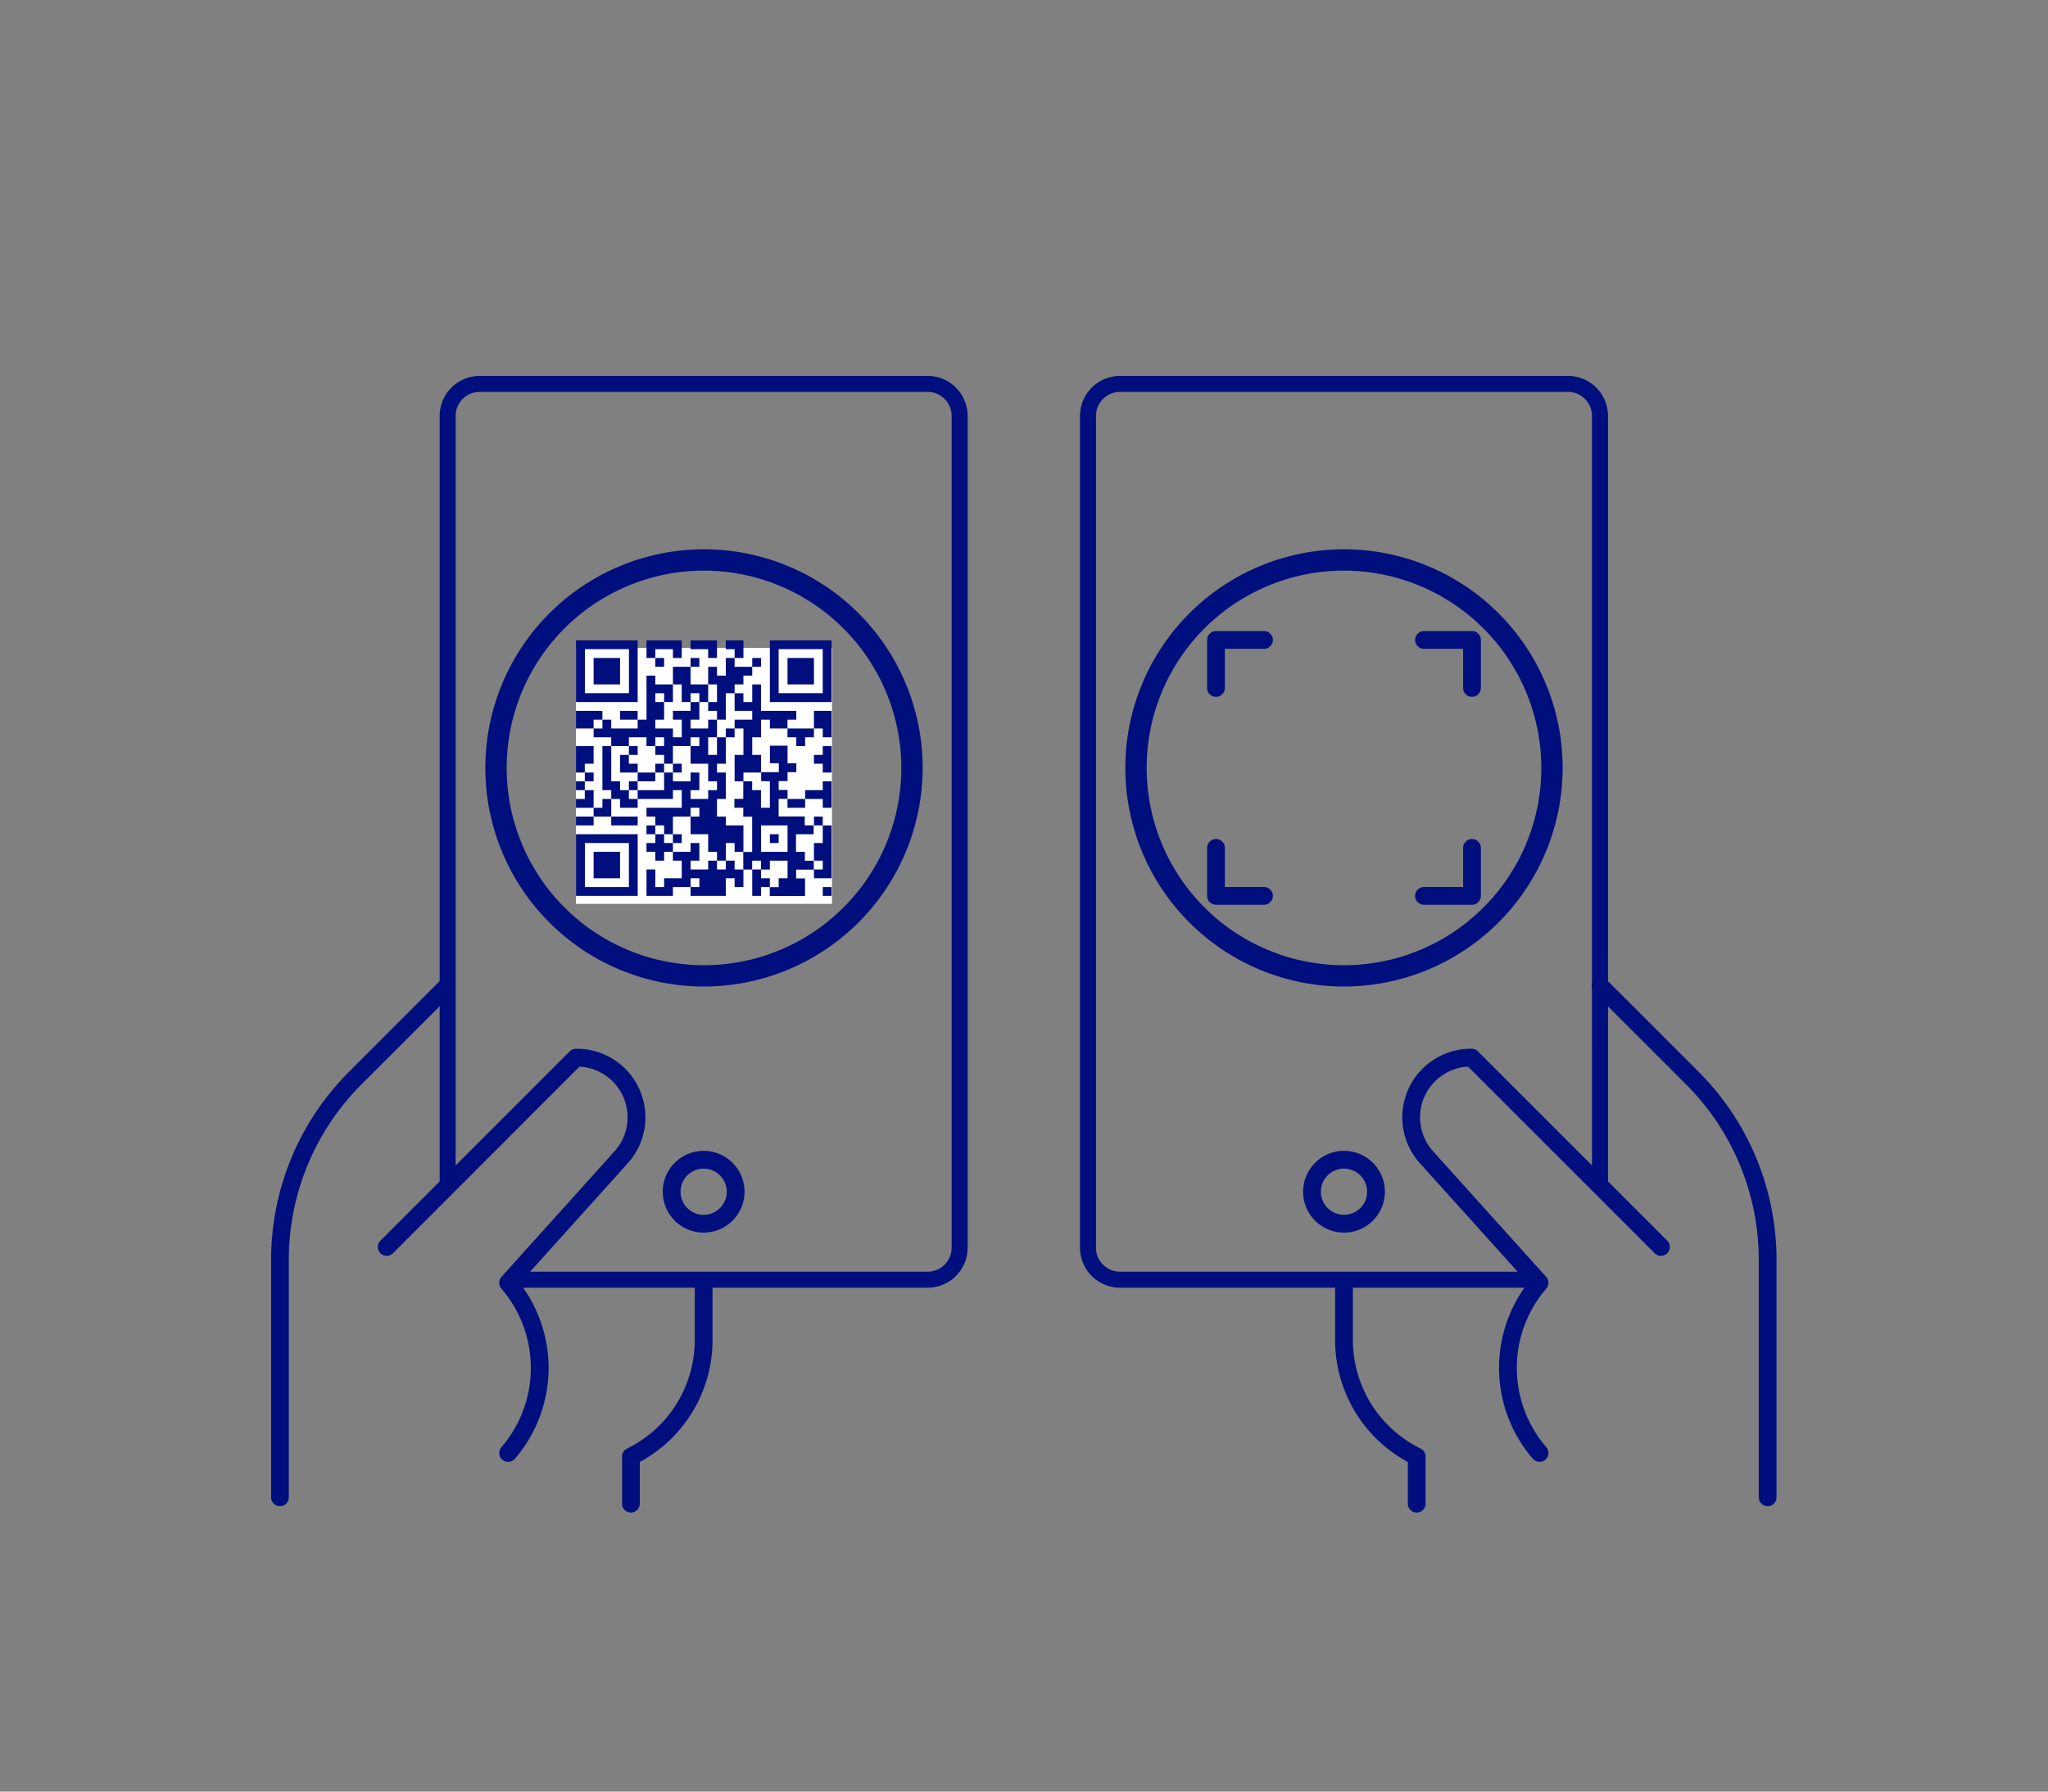 <svg id="OUTLINES" xmlns="http://www.w3.org/2000/svg" viewBox="0 0 1152 1008"><rect x="0" y="0" width="1152" height="1008" fill="#808080" stroke="none"/><defs><style>.cls-1{fill:#000f7d;}.cls-2{fill:#fff;}</style></defs><title>verifiable-proof-1</title><path class="cls-1" d="M866,822.49a5,5,0,0,1-3.79-1.74,78.37,78.37,0,0,1-2.79-98.86l-60.29-66.95a38.6,38.6,0,0,1,28.26-64.89h.48a5,5,0,0,1,3.46,1.46L937.9,698.1a5,5,0,0,1-7.07,7.07L825.77,600.1a28.59,28.59,0,0,0-19.28,48.07l63.22,70.21a5,5,0,0,1,.07,6.61,68.38,68.38,0,0,0,0,89.23,5,5,0,0,1-3.78,8.27Z"/><rect class="cls-2" x="323.99" y="364.55" width="144" height="144"/><path class="cls-1" d="M994.3,847.44a5,5,0,0,1-5-5V709.2a139.56,139.56,0,0,0-41.16-99.36l-51.4-51.4a5,5,0,0,1,7.07-7.08l51.4,51.4A149.54,149.54,0,0,1,999.3,709.2V842.44A5,5,0,0,1,994.3,847.44Z"/><path class="cls-1" d="M796.9,851a5,5,0,0,1-5-5V822.54A77.9,77.9,0,0,1,751,753.69V723.08a5,5,0,0,1,10,0v30.61A68,68,0,0,0,799.11,815a5,5,0,0,1,2.79,4.48V846A5,5,0,0,1,796.9,851Z"/><path class="cls-1" d="M756,693.5a23,23,0,1,1,23-23A23,23,0,0,1,756,693.5Zm0-36a13,13,0,1,0,13,13A13,13,0,0,0,756,657.5Z"/><path class="cls-1" d="M864.44,724.5H630a22.53,22.53,0,0,1-22.5-22.5V234A22.53,22.53,0,0,1,630,211.5H882a22.52,22.52,0,0,1,22.5,22.5V667.26a4.5,4.5,0,0,1-7.68,3.18L826,599.59a29.1,29.1,0,0,0-19.83,48.93l.06.06L867.78,717a4.5,4.5,0,0,1-3.34,7.51ZM630,220.5a13.52,13.52,0,0,0-13.5,13.5V702A13.52,13.52,0,0,0,630,715.5H854.33l-54.8-60.86a38.09,38.09,0,0,1,27.86-64.08h.45a4.48,4.48,0,0,1,3.14,1.32l64.51,64.52V234A13.51,13.51,0,0,0,882,220.5Z"/><path class="cls-1" d="M157.49,847.44a5,5,0,0,1-5-5V709.2a149.58,149.58,0,0,1,44.09-106.44L247,552.31a5,5,0,0,1,7.07,7.07l-50.46,50.46a139.61,139.61,0,0,0-41.16,99.36V842.44A5,5,0,0,1,157.49,847.44Z"/><path class="cls-1" d="M354.9,851h0a5,5,0,0,1-5-5V819.5a5,5,0,0,1,2.79-4.48,68,68,0,0,0,38.11-61.33V724.5a5,5,0,0,1,10,0v29.19a77.91,77.91,0,0,1-40.9,68.85V846A5,5,0,0,1,354.9,851Z"/><path class="cls-1" d="M395.8,693.5a23,23,0,1,1,23-23A23,23,0,0,1,395.8,693.5Zm0-36a13,13,0,1,0,13,13A13,13,0,0,0,395.8,657.5Z"/><path class="cls-1" d="M521.8,724.5H287.36A4.5,4.5,0,0,1,284,717l61.6-68.41a29.09,29.09,0,0,0-19.78-49L255,670.44a4.5,4.5,0,0,1-7.69-3.18V234a22.53,22.53,0,0,1,22.5-22.5h252A22.52,22.52,0,0,1,544.3,234V702A22.52,22.52,0,0,1,521.8,724.5Zm-224.34-9H521.8A13.51,13.51,0,0,0,535.3,702V234a13.51,13.51,0,0,0-13.5-13.5h-252A13.52,13.52,0,0,0,256.3,234V656.4l64.52-64.52a4.46,4.46,0,0,1,3.13-1.32h.46a38.09,38.09,0,0,1,27.83,64.11Z"/><path class="cls-1" d="M396,555.05a123,123,0,1,1,123-123A123.14,123.14,0,0,1,396,555.05Zm0-234a111,111,0,1,0,111,111A111.13,111.13,0,0,0,396,321.05Z"/><path class="cls-1" d="M756,555.05a123,123,0,1,1,123-123A123.14,123.14,0,0,1,756,555.05Zm0-234a111,111,0,1,0,111,111A111.13,111.13,0,0,0,756,321.05Z"/><path class="cls-1" d="M433.05,360.29V395h34.7v-34.7Zm29.74,9.91V390H438V365.24h24.78Z"/><polygon class="cls-1" points="333.91 375.16 333.91 380.12 333.91 385.07 348.78 385.07 348.78 380.12 348.78 375.16 348.78 370.2 333.91 370.2 333.91 375.16"/><polygon class="cls-1" points="457.84 380.12 457.84 375.16 457.84 370.2 442.97 370.2 442.97 375.16 442.97 380.12 442.97 385.07 457.84 385.07 457.84 380.12"/><path class="cls-1" d="M358.69,390V360.29H324V395h34.7ZM329,390V365.24h24.79V390Z"/><path class="cls-1" d="M324,474.3v29.75h34.7v-34.7H324Zm29.75,0v24.79H329V474.3Z"/><polygon class="cls-1" points="348.78 489.18 348.78 484.22 348.78 479.26 333.91 479.26 333.91 484.22 333.91 489.18 333.91 494.13 348.78 494.13 348.78 489.18"/><polygon class="cls-1" points="368.61 365.25 378.52 365.25 378.52 370.2 383.48 370.2 383.48 360.29 363.65 360.29 363.65 370.2 368.61 370.2 368.61 365.25 368.61 365.25"/><polygon class="cls-1" points="398.35 370.2 403.31 370.2 403.31 360.29 388.44 360.29 388.44 365.25 398.35 365.25 398.35 370.2 398.35 370.2"/><polygon class="cls-1" points="418.18 365.25 418.18 360.29 408.26 360.29 408.26 365.25 413.22 365.25 413.22 370.2 418.18 370.2 418.18 365.25 418.18 365.25"/><polygon class="cls-1" points="373.56 375.16 373.56 370.2 368.61 370.2 368.61 375.16 373.56 375.16 373.56 375.16"/><polygon class="cls-1" points="393.39 370.2 388.44 370.2 388.44 375.16 393.39 375.16 393.39 370.2 393.39 370.2"/><polygon class="cls-1" points="428.09 370.2 423.14 370.2 423.14 375.16 428.09 375.16 428.09 370.2 428.09 370.2"/><polygon class="cls-1" points="383.48 390.03 383.48 394.99 388.44 394.99 388.44 390.03 393.39 390.03 393.39 394.99 398.35 394.99 398.35 385.07 388.44 385.07 388.44 375.16 378.52 375.16 378.52 385.07 383.48 385.07 383.48 390.03 383.48 390.03"/><polygon class="cls-1" points="403.31 390.03 403.31 394.99 398.35 394.99 398.35 399.94 403.31 399.94 403.31 404.9 408.26 404.9 408.26 390.03 413.22 390.03 413.22 385.07 418.18 385.07 418.18 380.12 423.14 380.12 423.14 375.16 413.22 375.16 413.22 370.2 408.26 370.2 408.26 380.12 403.31 380.12 403.31 375.16 398.35 375.16 398.35 385.07 403.31 385.07 403.31 390.03 403.31 390.03"/><polygon class="cls-1" points="338.86 404.9 338.86 399.94 323.99 399.94 323.99 409.86 333.91 409.86 333.91 404.9 338.86 404.9 338.86 404.9"/><polygon class="cls-1" points="348.78 399.94 348.78 404.9 358.69 404.9 358.69 399.94 348.78 399.94 348.78 399.94"/><polygon class="cls-1" points="447.92 404.9 447.92 399.94 428.09 399.94 428.09 385.07 423.14 385.07 423.14 394.99 418.18 394.99 418.18 390.03 413.22 390.03 413.22 399.94 423.14 399.94 423.14 404.9 413.22 404.9 413.22 409.86 418.18 409.86 418.18 424.73 413.22 424.73 413.22 439.6 418.18 439.6 418.18 434.65 428.09 434.65 428.09 424.73 423.14 424.73 423.14 414.82 428.09 414.82 428.09 404.9 433.05 404.9 433.05 409.86 442.97 409.86 442.97 404.9 447.92 404.9 447.92 404.9"/><polygon class="cls-1" points="457.84 404.9 457.84 409.86 462.8 409.86 462.8 414.82 467.75 414.82 467.75 399.94 457.84 399.94 457.84 404.9 457.84 404.9"/><polygon class="cls-1" points="408.26 414.82 413.22 414.82 413.22 409.86 408.26 409.86 408.26 414.82 408.26 414.82"/><polygon class="cls-1" points="442.97 414.82 447.92 414.82 447.92 419.77 452.88 419.77 452.88 414.82 457.84 414.82 457.84 409.86 442.97 409.86 442.97 414.82 442.97 414.82"/><polygon class="cls-1" points="358.69 424.73 358.69 419.77 353.74 419.77 353.74 424.73 358.69 424.73 358.69 424.73"/><polygon class="cls-1" points="462.8 424.73 457.84 424.73 457.84 429.69 462.8 429.69 462.8 434.65 467.75 434.65 467.75 419.77 462.8 419.77 462.8 424.73 462.8 424.73"/><polygon class="cls-1" points="333.91 429.69 333.91 419.77 323.99 419.77 323.99 434.65 328.95 434.65 328.95 429.69 333.91 429.69 333.91 429.69"/><polygon class="cls-1" points="353.74 429.69 353.74 424.73 348.78 424.73 348.78 434.65 358.69 434.65 358.69 429.69 353.74 429.69 353.74 429.69"/><polygon class="cls-1" points="368.61 434.65 373.56 434.65 373.56 429.69 368.61 429.69 368.61 434.65 368.61 434.65"/><polygon class="cls-1" points="383.48 434.65 383.48 429.69 378.52 429.69 378.52 434.65 383.48 434.65 383.48 434.65"/><polygon class="cls-1" points="333.91 434.65 328.95 434.65 328.95 439.6 333.91 439.6 333.91 434.65 333.91 434.65"/><polygon class="cls-1" points="368.61 434.65 358.69 434.65 358.69 439.6 368.61 439.6 368.61 434.65 368.61 434.65"/><path class="cls-1" d="M433.05,439.6v14.87h-5v-9.91h-4.95v-5h-5v9.92h-5v5h5v5h5v19.83h-5v9.92h5v-5h4.95v5h5v-5H443v9.91h-5v5h-5v5h19.83v-9.92h-5v-4.95h9.92v-5h-5v-5h-5v-9.91h9.92v-5h-5v-5H438v-9.91h5v-5h-5v-5h5v-5h4.95v-5H443v-9.92h-9.92v9.92h5v5h-9.92v5ZM443,464.39v14.87H428.09V464.39Z"/><polygon class="cls-1" points="323.99 439.6 323.99 444.56 328.95 444.56 328.95 439.6 323.99 439.6 323.99 439.6"/><polygon class="cls-1" points="353.74 439.6 353.74 444.56 358.69 444.56 358.69 439.6 353.74 439.6 353.74 439.6"/><polygon class="cls-1" points="333.91 444.56 328.95 444.56 328.95 449.52 323.99 449.52 323.99 454.48 333.91 454.48 333.91 444.56 333.91 444.56"/><polygon class="cls-1" points="353.74 444.56 348.78 444.56 348.78 439.6 343.82 439.6 343.82 419.77 338.86 419.77 338.86 444.56 343.82 444.56 343.82 449.52 348.78 449.52 348.78 454.48 358.69 454.48 358.69 449.52 353.74 449.52 353.74 444.56 353.74 444.56"/><polygon class="cls-1" points="338.86 454.48 333.91 454.48 333.91 459.43 343.82 459.43 343.82 449.52 338.86 449.52 338.86 454.48 338.86 454.48"/><polygon class="cls-1" points="452.88 454.48 452.88 449.52 442.97 449.52 442.97 454.48 452.88 454.48 452.88 454.48"/><polygon class="cls-1" points="462.8 454.48 467.75 454.48 467.75 439.6 462.8 439.6 462.8 444.56 452.88 444.56 452.88 449.52 462.8 449.52 462.8 454.48 462.8 454.48"/><polygon class="cls-1" points="323.99 464.39 333.91 464.39 333.91 459.43 323.99 459.43 323.99 464.39 323.99 464.39"/><polygon class="cls-1" points="358.69 464.39 358.69 459.43 343.82 459.43 343.82 464.39 358.69 464.39 358.69 464.39"/><polygon class="cls-1" points="462.8 459.43 457.84 459.43 457.84 464.39 462.8 464.39 462.8 459.43 462.8 459.43"/><polygon class="cls-1" points="363.65 464.39 363.65 469.35 368.61 469.35 368.61 464.39 363.65 464.39 363.65 464.39"/><polygon class="cls-1" points="373.56 469.35 378.52 469.35 378.52 459.43 388.44 459.43 388.44 454.48 393.39 454.48 393.39 459.43 388.44 459.43 388.44 469.35 398.35 469.35 398.35 479.26 403.31 479.26 403.31 484.22 408.26 484.22 408.26 474.3 413.22 474.3 413.22 479.26 418.18 479.26 418.18 464.39 408.26 464.39 408.26 459.43 403.31 459.43 403.31 449.52 408.26 449.52 408.26 434.65 403.31 434.65 403.31 429.69 408.26 429.69 408.26 414.82 403.31 414.82 403.31 424.73 398.35 424.73 398.35 414.82 403.31 414.82 403.31 404.9 398.35 404.9 398.35 409.86 388.44 409.86 388.44 404.9 393.39 404.9 393.39 394.99 388.44 394.99 388.44 399.94 378.52 399.94 378.52 404.9 383.48 404.9 383.48 414.82 378.52 414.82 378.52 409.86 368.61 409.86 368.61 404.9 373.56 404.9 373.56 394.99 368.61 394.99 368.61 390.03 373.56 390.03 373.56 394.99 378.52 394.99 378.52 385.07 368.61 385.07 368.61 380.12 363.65 380.12 363.65 404.9 358.69 404.9 358.69 409.86 343.82 409.86 343.82 404.9 338.86 404.9 338.86 409.86 333.91 409.86 333.91 414.82 343.82 414.82 343.82 419.77 353.74 419.77 353.74 414.82 363.65 414.82 363.65 419.77 368.61 419.77 368.61 414.82 373.56 414.82 373.56 419.77 368.61 419.77 368.61 424.73 373.56 424.73 373.56 429.69 378.52 429.69 378.52 419.77 388.44 419.77 388.44 414.82 393.39 414.82 393.39 419.77 388.44 419.77 388.44 429.69 398.35 429.69 398.35 439.6 403.31 439.6 403.31 444.56 398.35 444.56 398.35 449.52 388.44 449.52 388.44 444.56 393.39 444.56 393.39 434.65 388.44 434.65 388.44 439.6 378.52 439.6 378.52 434.65 373.56 434.65 373.56 444.56 358.69 444.56 358.69 449.52 378.52 449.52 378.52 444.56 383.48 444.56 383.48 454.48 363.65 454.48 363.65 459.43 368.61 459.43 368.61 464.39 373.56 464.39 373.56 469.35 373.56 469.35"/><polygon class="cls-1" points="383.48 474.3 383.48 469.35 378.52 469.35 378.52 474.3 383.48 474.3 383.48 474.3"/><polygon class="cls-1" points="438.01 469.35 433.05 469.35 433.05 474.3 438.01 474.3 438.01 469.35 438.01 469.35"/><polygon class="cls-1" points="462.8 474.3 457.84 474.3 457.84 484.22 462.8 484.22 462.8 489.18 457.84 489.18 457.84 494.13 467.75 494.13 467.75 464.39 462.8 464.39 462.8 474.3 462.8 474.3"/><polygon class="cls-1" points="373.56 474.3 373.56 469.35 368.61 469.35 368.61 474.3 363.65 474.3 363.65 479.26 368.61 479.26 368.61 484.22 373.56 484.22 373.56 479.26 378.52 479.26 378.52 474.3 373.56 474.3 373.56 474.3"/><polygon class="cls-1" points="413.22 484.22 408.26 484.22 408.26 489.18 403.31 489.18 403.31 484.22 398.35 484.22 398.35 489.18 388.44 489.18 388.44 484.22 393.39 484.22 393.39 474.3 388.44 474.3 388.44 479.26 378.52 479.26 378.52 484.22 383.48 484.22 383.48 494.13 373.56 494.13 373.56 499.09 368.61 499.09 368.61 489.18 363.65 489.18 363.65 504.05 378.52 504.05 378.52 499.09 388.44 499.09 388.44 494.13 393.39 494.13 393.39 499.09 388.44 499.09 388.44 504.05 408.26 504.05 408.26 494.13 413.22 494.13 413.22 499.09 418.18 499.09 418.18 489.18 413.22 489.18 413.22 484.22 413.22 484.22"/><polygon class="cls-1" points="428.09 494.13 428.09 489.18 423.14 489.18 423.14 504.05 428.09 504.05 428.09 499.09 433.05 499.09 433.05 494.13 428.09 494.13 428.09 494.13"/><polygon class="cls-1" points="462.8 504.05 467.75 504.05 467.75 499.09 462.8 499.09 462.8 504.05 462.8 504.05"/><path class="cls-1" d="M684,392.05a5,5,0,0,1-5-5v-27a5,5,0,0,1,5-5h27a5,5,0,0,1,0,10H689v22A5,5,0,0,1,684,392.05Z"/><path class="cls-1" d="M828,392.05a5,5,0,0,1-5-5v-22H801a5,5,0,0,1,0-10h27a5,5,0,0,1,5,5v27A5,5,0,0,1,828,392.05Z"/><path class="cls-1" d="M828,509.05H801a5,5,0,0,1,0-10h22v-22a5,5,0,1,1,10,0v27A5,5,0,0,1,828,509.05Z"/><path class="cls-1" d="M711,509.05H684a5,5,0,0,1-5-5v-27a5,5,0,1,1,10,0v22h22a5,5,0,0,1,0,10Z"/><path class="cls-1" d="M285.8,822.49a4.94,4.94,0,0,1-3.26-1.22,5,5,0,0,1-.53-7A68.35,68.35,0,0,0,282,725a5,5,0,0,1,.07-6.61l63.16-70.14A28.59,28.59,0,0,0,326,600.1L221,705.17a5,5,0,0,1-7.07-7.07L320.47,591.52a5,5,0,0,1,3.46-1.46h.48a38.59,38.59,0,0,1,28.19,65l-60.22,66.88a78.37,78.37,0,0,1-2.79,98.86A5,5,0,0,1,285.8,822.49Z"/></svg>